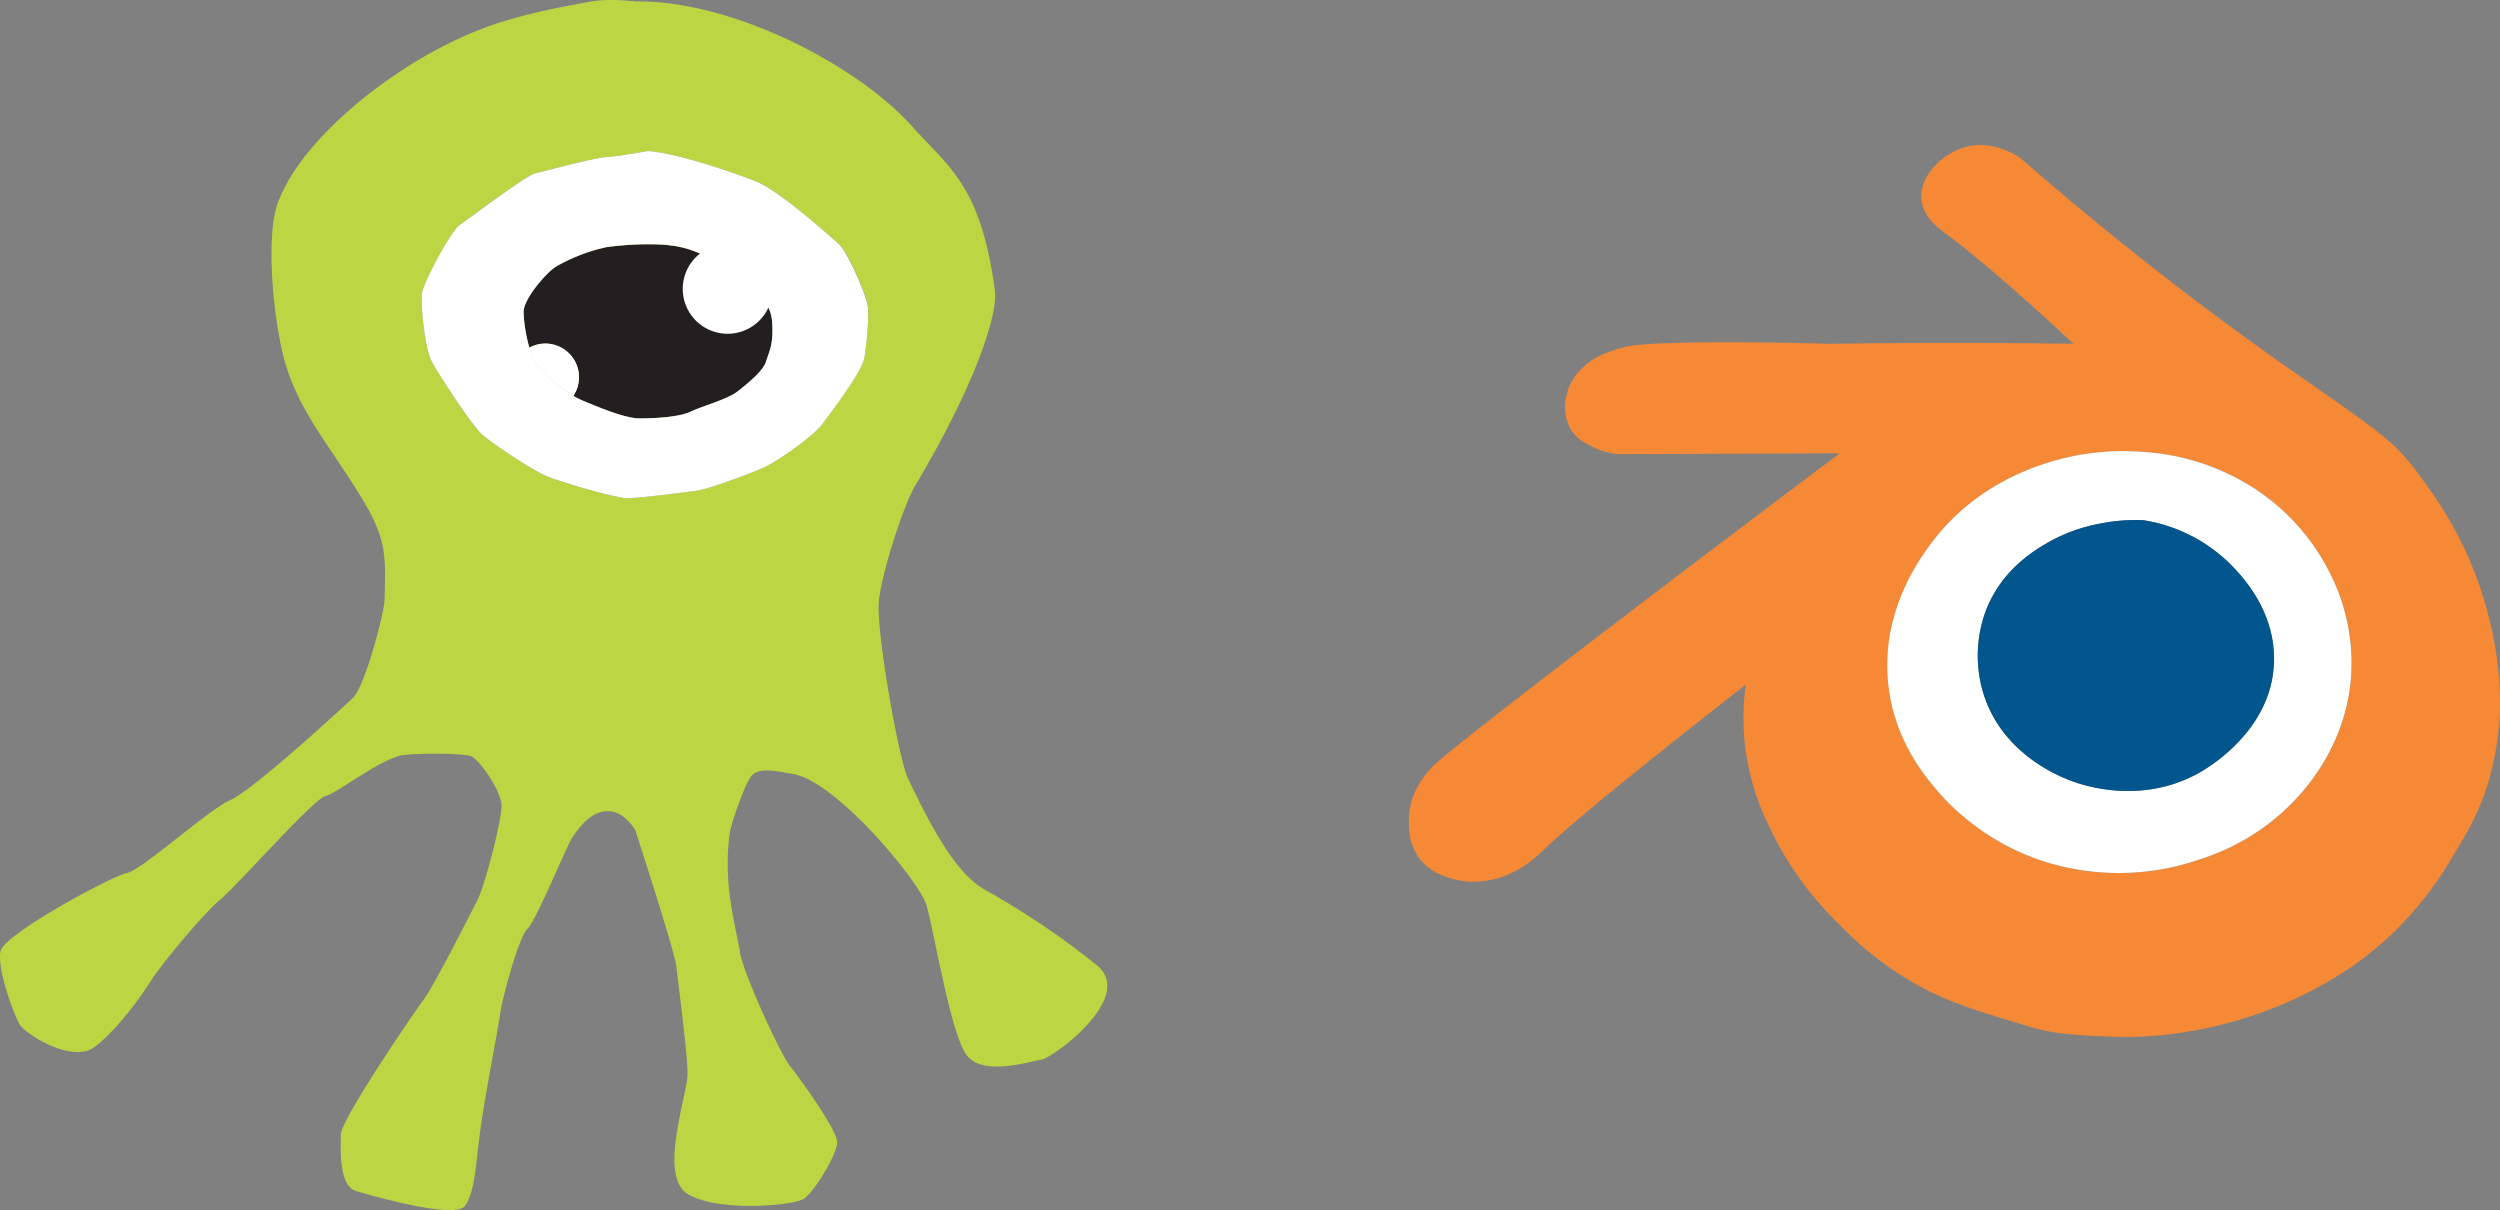 <svg xmlns="http://www.w3.org/2000/svg" viewBox="0 0 668.8 323.78"><rect x="0" y="0" width="668.8" height="323.78" fill="#808080" stroke="none"/><defs><style>.cls-1{fill:#bbd642;}.cls-2{fill:#231f20;}.cls-3{fill:#fff;}.cls-4{fill:none;}.cls-5{fill:#f68936;}.cls-6{fill:#00568d;}</style></defs><g id="Layer_2" data-name="Layer 2"><g id="Layer_1-2" data-name="Layer 1"><path class="cls-1" d="M293.42,258.22A212.84,212.84,0,0,0,264,238.32c-6.38-3.38-12.35-11.56-21.1-30.08-2.53-5.29-8.57-39.62-7.79-47.39s6.64-25.81,9.77-31C261.12,102.56,267,84,266.15,77.63c-3.81-28.16-12.35-32.85-21.91-43.58C229.37,17.33,195.76,0,170,.39c0,0-6.86-.88-11.75,0-11.31,2-16.33,3.18-23.68,5.37s-20,7.48-33.45,17.53c-1.77,1.3-21.3,15.45-26.88,31.26C71.12,63.3,73,84.74,76,96c3.6,13.44,11.36,22,20.63,37,7,11.46,6.51,15.84,6.25,27.48-.05,3.18-5.15,23.11-8.54,26.29S67.84,211.23,61.67,214,38,232.75,34,233.53,1.15,249.86.14,254.45s3.59,17.11,5.18,19.69,13.94,10.37,19.9,6S38,266.19,40.36,262.39s13.75-17.71,18.52-21.7S83.78,213.81,87,213s15.32-10.37,20.89-11,15.73-.39,17.92.21,8.36,9.35,8.36,13.34-4.37,21.31-6.56,25.5-11.36,22.48-14.33,26.46-22.11,32.07-22.11,36.06-.6,13.72,4.19,15.1,26.47,7.58,29.07,3.89,2.79-10.63,4-19.8,4.76-27.07,5.36-31.47,5-20.71,7.37-22.9,10.55-22.48,12.14-24.66S158,217,162.6,217s7.38,5.16,7.38,5.16,10.55,32.46,10.94,36.26,3,23.08,3,28.86-8,27.48.21,32.25,28,3,30.84,1.2,9.17-12.14,9-15.34-9.95-16.91-12.53-20.06-12.73-25.14-13.54-30.89-4.77-18.13-2.58-32.07c.31-1.95,3.39-11.15,5.36-14.33s7.43-1.61,11.36-1c11.54,1.77,33.74,28.55,35.74,34.93s6.46,34.55,10.84,40.33,16.93,1.59,19.92,1.2S304,266.79,293.42,258.22ZM231.16,95.81c-.6,3.57-8.67,14.17-11.2,17.61s-12,9.87-15.39,11.51-14.77,5.81-17.77,6.25-16,2.11-19,2.11-18.21-4.35-22.09-6.12-13.6-8.23-16.59-10.76S118,101.05,115.72,97.14s-3.13-16-2.84-18.65S120.51,61.92,123,60.12,140.67,47,143.2,46.37,159,42.2,162,42.05s11.36-1.65,11.36-1.65c7.92.6,23.16,5.84,29.12,8.21s19.72,14.8,22,16.72,7,13,7.61,16S231.74,92.22,231.16,95.81Z"/><path class="cls-1" d="M206.65,88.33c0,4.48-1,6.13-1.77,8.52s-4.95,5.84-7.63,7.92-9.41,3.88-12.53,5.37-9.72,1.79-13.6,1.79-10.6-2.84-15.24-4.76-9.69-6.44-12.08-9.43-3.73-10.89-3.73-14.33,6-10.44,8.65-12.09a47,47,0,0,1,13.6-5.23,85.5,85.5,0,0,1,11.33-.76c9.12,0,12.27,1.8,17.79,4.48a37.14,37.14,0,0,1,11.93,9.43C205.92,82.21,206.65,83.85,206.65,88.33Z"/><path class="cls-2" d="M206.65,88.33c0,4.48-1,6.13-1.77,8.52s-4.95,5.84-7.63,7.92-9.41,3.88-12.53,5.37-9.72,1.79-13.6,1.79-10.6-2.84-15.24-4.76a27,27,0,0,1-2.5-1.28A9,9,0,0,0,141.61,93a39.46,39.46,0,0,1-1.54-9.56c0-3.44,6-10.44,8.65-12.09a47,47,0,0,1,13.6-5.23,85.5,85.5,0,0,1,11.33-.76c9.12,0,12.27,1.8,17.79,4.48a37.14,37.14,0,0,1,11.93,9.43C205.92,82.21,206.65,83.85,206.65,88.33Z"/><path class="cls-3" d="M232.05,81.33c-.6-3-5.37-14-7.61-16s-16-14.32-22-16.72S181.28,41,173.36,40.4c0,0-8.36,1.49-11.36,1.65s-16.25,3.72-18.8,4.32-17.61,12-20.16,13.75-9.85,15.68-10.16,18.37.6,14.77,2.84,18.65,10.47,16.75,13.44,19.27,12.68,9,16.59,10.76,19.09,6.12,22.09,6.12,16-1.64,19-2.11,14.33-4.61,17.77-6.25,12.84-8.07,15.39-11.51,10.6-14,11.2-17.61S232.65,84.3,232.05,81.33ZM204.88,96.85c-.75,2.4-4.95,5.84-7.63,7.92s-9.41,3.88-12.53,5.37-9.72,1.79-13.6,1.79-10.6-2.84-15.24-4.76-9.69-6.44-12.08-9.43-3.73-10.89-3.73-14.33,6-10.44,8.65-12.09a47,47,0,0,1,13.6-5.23,85.5,85.5,0,0,1,11.33-.76c9.12,0,12.27,1.8,17.79,4.48a37.14,37.14,0,0,1,11.93,9.43c2.55,3,3.28,4.61,3.28,9.09S205.61,94.46,204.88,96.85Z"/><path class="cls-4" d="M206.65,88.33c0,4.48-1,6.13-1.77,8.52s-4.95,5.84-7.63,7.92-9.41,3.88-12.53,5.37-9.72,1.79-13.6,1.79-10.6-2.84-15.24-4.76-9.69-6.44-12.08-9.43-3.73-10.89-3.73-14.33,6-10.44,8.65-12.09a47,47,0,0,1,13.6-5.23,85.5,85.5,0,0,1,11.33-.76c9.12,0,12.27,1.8,17.79,4.48a37.14,37.14,0,0,1,11.93,9.43C205.92,82.21,206.65,83.85,206.65,88.33Z"/><path class="cls-3" d="M206.65,77.29a12,12,0,1,1-12-12A12,12,0,0,1,206.65,77.29Z"/><path class="cls-3" d="M153.38,105.89a38.85,38.85,0,0,1-9.58-8.15A14.42,14.42,0,0,1,141.61,93a9,9,0,0,1,11.77,12.92Z"/><path class="cls-3" d="M153.38,105.89a10.73,10.73,0,0,1-.88,1.09,9,9,0,1,1-10.89-14,14.42,14.42,0,0,0,2.19,4.77A38.85,38.85,0,0,0,153.38,105.89Z"/><path class="cls-5" d="M650.31,131.41c-9.26-13-8.9-12.52-37.61-32.56a851.37,851.37,0,0,1-72-56.41c-.7-.52-8-5.67-16.05-2.75-5.45,2-11.55,7.68-10.55,14.22.66,4.25,4.29,7,6,8.25,8.34,6.21,19.33,15.63,34.63,29.81q-15.3-.21-31-.23-17.42,0-34.39.23c-27.16-.73-47.23-.42-53.2.57a31.45,31.45,0,0,0-6,1.72,18.64,18.64,0,0,0-8.37,5.85,14.24,14.24,0,0,0-2.75,5.85,12.24,12.24,0,0,0,1.14,8.82c1.7,2.84,4.29,4,6.42,5a19.55,19.55,0,0,0,6.2,1.72l59.38-.23c-59.86,45-103.11,78.29-108.45,83.35a24.36,24.36,0,0,0-5.51,8,19.83,19.83,0,0,0-1.26,8.59,15.09,15.09,0,0,0,2.87,8.6,14.8,14.8,0,0,0,6.88,4.7,22,22,0,0,0,12,.92c7.58-1.49,12.56-6.41,14.11-7.91,8.3-8,27.51-23.45,54.23-44.37a64.51,64.51,0,0,0-.23,16.05,67.4,67.4,0,0,0,6.53,22,89.15,89.15,0,0,0,19,26.37,88.44,88.44,0,0,0,21.21,16.28c8,4.33,15.31,6.54,28.55,10.55,1.2.37,2.95.88,5.28,1.38s5.46,1,13.29,1.37c3.53.16,6.61.3,10.09.23a106.38,106.38,0,0,0,23.74-3.32A108.28,108.28,0,0,0,622.1,263a91.27,91.27,0,0,0,18.69-14,96.12,96.12,0,0,0,15.59-20.29c3.44-5.64,6.78-11.22,9.29-19.38a83.09,83.09,0,0,0,3-16.51C669.58,179.47,666.7,154.44,650.31,131.41ZM629,180.71c-1.15,16.83-10.24,27.83-13.3,31.41a59.55,59.55,0,0,1-26.83,17.66,66.21,66.21,0,0,1-41.27.92,63.77,63.77,0,0,1-28.2-17.89c-4-4.48-12.53-14.38-14.22-29.58-2.1-18.85,7.81-32.75,10.78-36.92,13.6-19.08,34.12-23.34,38.75-24.3a66.93,66.93,0,0,1,18.11-1.15,61.89,61.89,0,0,1,26.14,7.34A57.75,57.75,0,0,1,623,152.73,53.24,53.24,0,0,1,629,180.71Z"/><path class="cls-3" d="M623,152.73a57.75,57.75,0,0,0-24.08-24.53,61.89,61.89,0,0,0-26.14-7.34A66.93,66.93,0,0,0,554.69,122c-4.63,1-25.15,5.22-38.75,24.3-3,4.17-12.88,18.07-10.78,36.92,1.69,15.2,10.24,25.1,14.22,29.58a63.77,63.77,0,0,0,28.2,17.89,66.21,66.21,0,0,0,41.27-.92,59.55,59.55,0,0,0,26.83-17.66c3.06-3.58,12.15-14.58,13.3-31.41A53.24,53.24,0,0,0,623,152.73Zm-35.31,54.35c-16,8.54-31.79,2.55-34.17,1.6-3-1.19-18-7.2-22.93-23.16a34.52,34.52,0,0,1,.69-22.24c4.24-10.95,13.05-16.09,16.51-18.11a44.19,44.19,0,0,1,13.53-5,48.26,48.26,0,0,1,12.08-1,42.39,42.39,0,0,1,23.69,12.2c2.63,2.73,11.73,12.18,11.23,25.91C607.66,196.06,589.65,206,587.71,207.08Z"/><path class="cls-6" d="M608.34,177.27c-.68,18.79-18.69,28.77-20.63,29.81-16,8.54-31.79,2.55-34.17,1.6-3-1.19-18-7.2-22.93-23.16a34.52,34.52,0,0,1,.69-22.24c4.24-10.95,13.05-16.09,16.51-18.11a44.19,44.19,0,0,1,13.53-5,48.26,48.26,0,0,1,12.08-1,42.39,42.39,0,0,1,23.69,12.2C599.74,154.09,608.84,163.54,608.34,177.27Z"/></g></g></svg>